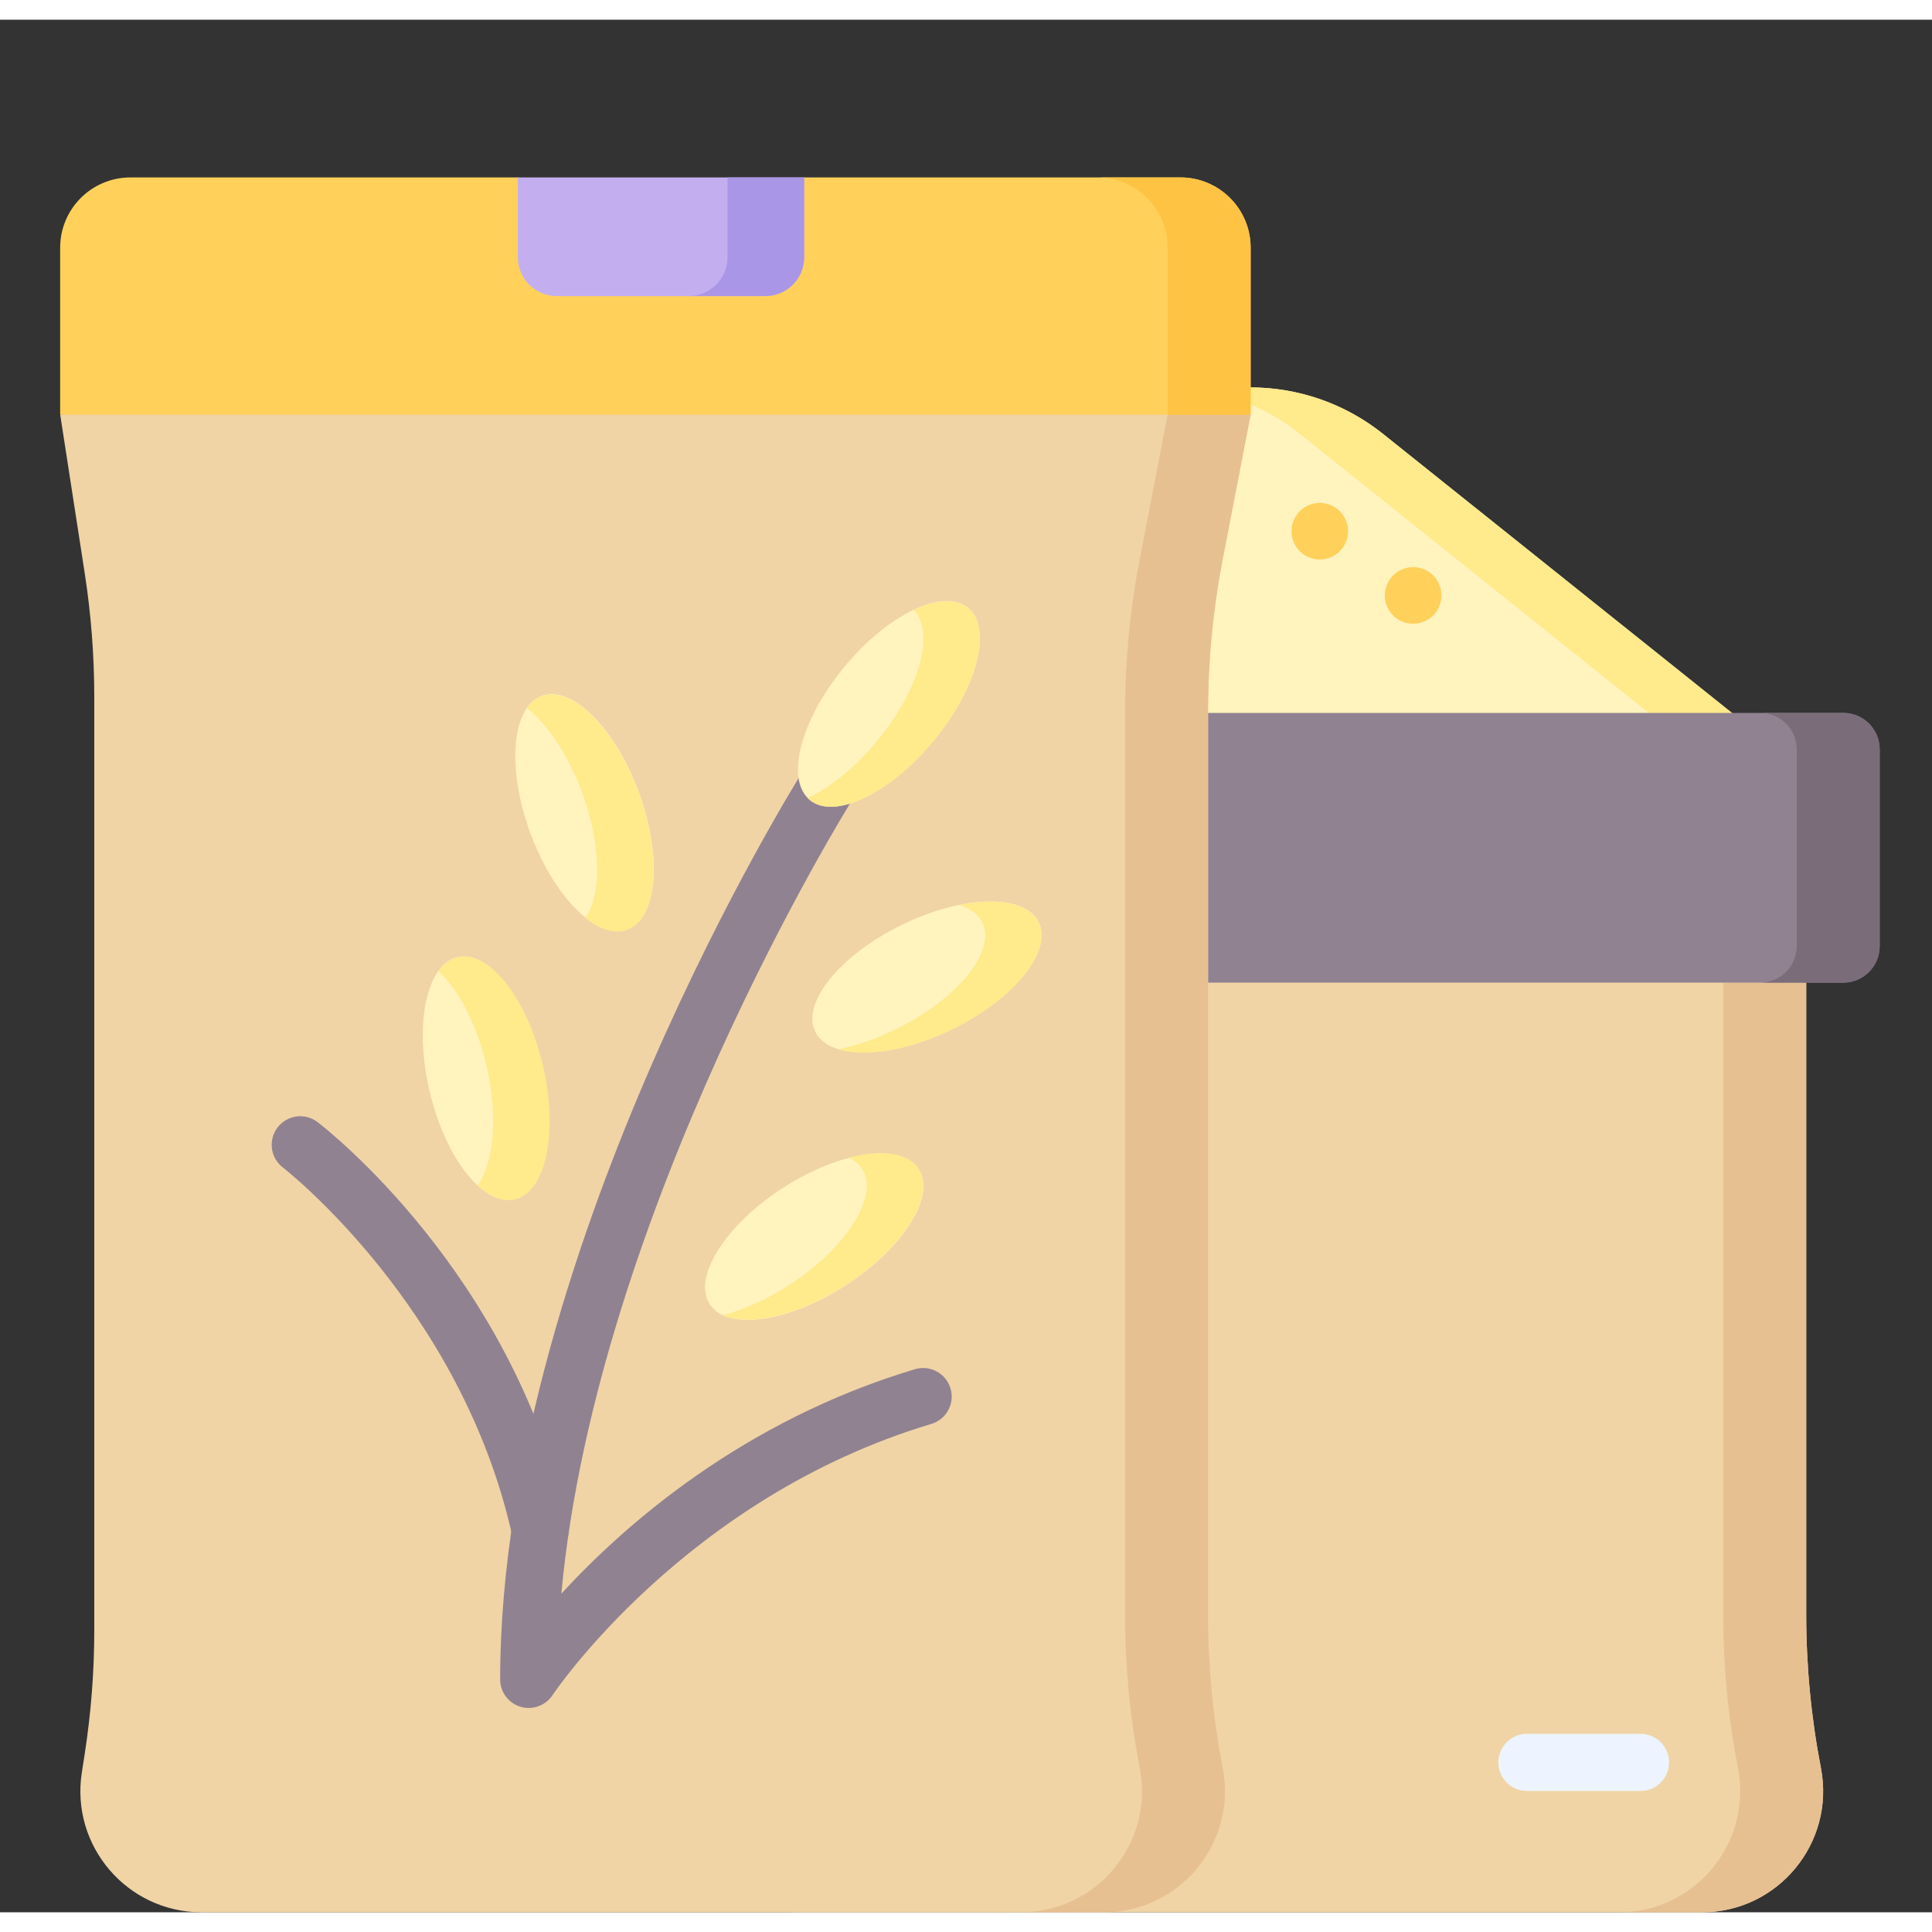 <svg width="24" height="24" viewBox="0 0 49 48" fill="none" xmlns="http://www.w3.org/2000/svg">
<rect x="0" y="0" width="49" height="48" fill="#333333" stroke="none"/>
<g clip-path="url(#clip0_364_5535)">
<path d="M46.183 44.343C45.935 43.061 45.81 41.758 45.81 40.452V24.422L17.561 21.918V40.839C17.561 41.888 17.481 42.936 17.32 43.973L17.246 44.457C16.958 46.319 18.398 48 20.283 48H43.165C45.096 48 46.549 46.239 46.183 44.343Z" fill="#F0D4A6"/>
<path d="M46.183 44.343C45.935 43.061 45.81 41.758 45.81 40.452V24.422H43.705V40.452C43.705 41.758 43.83 43.061 44.078 44.343C44.445 46.239 42.992 48 41.061 48H43.165C45.096 48 46.549 46.239 46.183 44.343Z" fill="#E7C092"/>
<path d="M17.773 18.96H45.65L35.078 10.506C33.109 8.932 30.313 8.932 28.345 10.506L17.773 18.96Z" fill="#FFF3BE"/>
<path d="M35.078 10.506C33.802 9.486 32.179 9.128 30.659 9.43C31.485 9.594 32.281 9.952 32.973 10.506L43.545 18.96H45.65L35.078 10.506Z" fill="#FFEA8C"/>
<path d="M46.748 24.422H16.7C16.189 24.422 15.775 24.007 15.775 23.496V18.507C15.775 17.995 16.189 17.581 16.7 17.581H46.748C47.259 17.581 47.673 17.995 47.673 18.507V23.496C47.674 24.007 47.259 24.422 46.748 24.422Z" fill="#918291"/>
<path d="M46.748 17.581H44.643C45.155 17.581 45.569 17.995 45.569 18.507V23.496C45.569 24.007 45.155 24.422 44.643 24.422H46.748C47.259 24.422 47.673 24.007 47.673 23.496V18.507C47.674 17.995 47.259 17.581 46.748 17.581Z" fill="#7A6D79"/>
<path d="M31.719 5.781V10.019L16.575 10.909L1.526 10.019V5.781C1.526 4.798 2.324 4 3.309 4H13.132L16.764 4.685L20.396 4H29.938C30.921 4 31.719 4.798 31.719 5.781Z" fill="#FFD15B"/>
<path d="M27.994 48H5.112C3.228 48 1.787 46.319 2.075 44.457L2.15 43.973C2.31 42.936 2.391 41.889 2.391 40.839V17.179C2.391 16.13 2.31 15.082 2.15 14.046L1.527 10.018H31.719L31.012 13.675C30.764 14.958 30.639 16.261 30.639 17.567V40.452C30.639 41.758 30.764 43.061 31.012 44.343C31.378 46.24 29.926 48 27.994 48Z" fill="#F0D4A6"/>
<path d="M31.012 44.343C30.764 43.061 30.639 41.758 30.639 40.452V17.567C30.639 16.261 30.764 14.957 31.012 13.675L31.719 10.018H29.614L28.907 13.675C28.659 14.958 28.534 16.261 28.534 17.567V40.452C28.534 41.758 28.659 43.061 28.907 44.343C29.274 46.239 27.821 48 25.89 48H27.994C29.926 48 31.378 46.239 31.012 44.343Z" fill="#E7C092"/>
<path d="M29.938 4H27.833C28.816 4 29.614 4.798 29.614 5.781V10.019H31.719V5.781C31.719 4.798 30.921 4 29.938 4Z" fill="#FFC344"/>
<path d="M20.396 4V6.023C20.396 6.567 19.955 7.009 19.41 7.009H14.118C13.573 7.009 13.132 6.567 13.132 6.023V4H20.396Z" fill="#C3AFF0"/>
<path d="M18.452 4V6.023C18.452 6.567 18.01 7.009 17.466 7.009H19.41C19.955 7.009 20.396 6.567 20.396 6.023V4H18.452Z" fill="#AA96E6"/>
<path d="M21.45 32.099C22.913 31.153 23.743 29.833 23.302 29.151C22.861 28.469 21.317 28.684 19.853 29.63C18.389 30.576 17.56 31.896 18.001 32.578C18.441 33.26 19.985 33.045 21.45 32.099Z" fill="#FFF3BE"/>
<path d="M23.295 29.146C23.026 28.73 22.345 28.648 21.522 28.863C21.668 28.929 21.784 29.022 21.864 29.146C22.305 29.828 21.476 31.147 20.012 32.094C19.442 32.462 18.861 32.719 18.336 32.856C18.993 33.152 20.244 32.868 21.442 32.094C22.906 31.147 23.735 29.828 23.295 29.146Z" fill="#FFEA8C"/>
<path d="M24.158 25.599C25.723 24.833 26.702 23.62 26.345 22.891C25.988 22.162 24.43 22.193 22.865 22.96C21.299 23.727 20.32 24.939 20.677 25.668C21.035 26.397 22.593 26.366 24.158 25.599Z" fill="#FFF3BE"/>
<path d="M26.343 22.895C26.101 22.401 25.306 22.256 24.331 22.454C24.606 22.538 24.81 22.685 24.913 22.895C25.27 23.624 24.29 24.837 22.725 25.603C22.222 25.85 21.72 26.02 21.257 26.113C21.934 26.321 23.043 26.149 24.156 25.603C25.721 24.837 26.701 23.624 26.343 22.895Z" fill="#FFEA8C"/>
<path d="M13.053 29.917C13.843 29.73 14.158 28.204 13.757 26.508C13.357 24.812 12.391 23.589 11.601 23.776C10.812 23.962 10.496 25.488 10.897 27.184C11.298 28.88 12.263 30.103 13.053 29.917Z" fill="#FFF3BE"/>
<path d="M13.765 26.509C13.364 24.813 12.399 23.589 11.609 23.776C11.418 23.822 11.254 23.946 11.122 24.131C11.625 24.598 12.087 25.463 12.335 26.509C12.639 27.794 12.531 28.982 12.117 29.563C12.43 29.853 12.759 29.99 13.062 29.918C13.851 29.731 14.167 28.205 13.765 26.509Z" fill="#FFEA8C"/>
<path d="M15.911 23.074C16.674 22.794 16.805 21.241 16.206 19.605C15.606 17.968 14.502 16.868 13.74 17.147C12.978 17.427 12.846 18.98 13.446 20.616C14.045 22.253 15.149 23.353 15.911 23.074Z" fill="#FFF3BE"/>
<path d="M16.2 19.613C15.601 17.977 14.498 16.876 13.735 17.155C13.587 17.209 13.462 17.313 13.362 17.455C13.891 17.875 14.417 18.652 14.769 19.613C15.251 20.931 15.259 22.194 14.846 22.782C15.217 23.077 15.589 23.197 15.904 23.082C16.666 22.803 16.799 21.25 16.2 19.613Z" fill="#FFEA8C"/>
<path d="M13.409 42.818C13.34 42.818 13.27 42.808 13.201 42.787C12.895 42.695 12.685 42.414 12.685 42.094C12.685 36.483 14.777 30.512 16.533 26.491C18.426 22.153 20.292 19.171 20.371 19.046C20.584 18.708 21.031 18.606 21.369 18.819C21.708 19.032 21.81 19.479 21.597 19.817C21.528 19.928 15.131 30.208 14.237 39.919C15.861 38.152 18.856 35.53 23.205 34.226C23.588 34.112 23.992 34.329 24.107 34.712C24.222 35.096 24.004 35.499 23.621 35.614C17.377 37.485 14.047 42.442 14.014 42.492C13.878 42.699 13.648 42.818 13.409 42.818Z" fill="#918291"/>
<path d="M13.7 39.028C13.368 39.028 13.069 38.798 12.994 38.46C11.705 32.641 7.219 29.145 7.174 29.11C6.857 28.867 6.797 28.412 7.04 28.095C7.283 27.777 7.736 27.716 8.054 27.959C8.255 28.113 13.001 31.796 14.408 38.147C14.495 38.538 14.248 38.924 13.858 39.011C13.805 39.023 13.752 39.028 13.7 39.028Z" fill="#918291"/>
<path d="M33.473 13.69C33.869 13.69 34.19 13.369 34.19 12.973C34.19 12.576 33.869 12.255 33.473 12.255C33.076 12.255 32.755 12.576 32.755 12.973C32.755 13.369 33.076 13.69 33.473 13.69Z" fill="#FFD15B"/>
<path d="M35.84 15.319C36.236 15.319 36.558 14.998 36.558 14.601C36.558 14.205 36.236 13.883 35.84 13.883C35.444 13.883 35.122 14.205 35.122 14.601C35.122 14.998 35.444 15.319 35.84 15.319Z" fill="#FFD15B"/>
<path d="M41.607 44.923H38.726C38.326 44.923 38.002 44.599 38.002 44.199C38.002 43.799 38.326 43.474 38.726 43.474H41.607C42.007 43.474 42.331 43.799 42.331 44.199C42.331 44.599 42.007 44.923 41.607 44.923Z" fill="#EDF4FF"/>
<path d="M23.679 18.288C24.79 16.944 25.182 15.435 24.556 14.918C23.93 14.401 22.523 15.071 21.413 16.415C20.303 17.759 19.91 19.267 20.536 19.785C21.162 20.302 22.569 19.631 23.679 18.288Z" fill="#FFF3BE"/>
<path d="M24.555 14.924C24.243 14.667 23.739 14.703 23.174 14.97C23.727 15.526 23.325 16.987 22.246 18.292C21.688 18.968 21.055 19.473 20.484 19.742C20.5 19.759 20.516 19.774 20.534 19.789C21.159 20.306 22.567 19.636 23.677 18.292C24.787 16.949 25.18 15.441 24.555 14.924Z" fill="#FFEA8C"/>
</g>
<defs>
<clipPath id="clip0_364_5535">
<rect width="48" height="48" fill="white" transform="translate(0.6)"/>
</clipPath>
</defs>
</svg>
